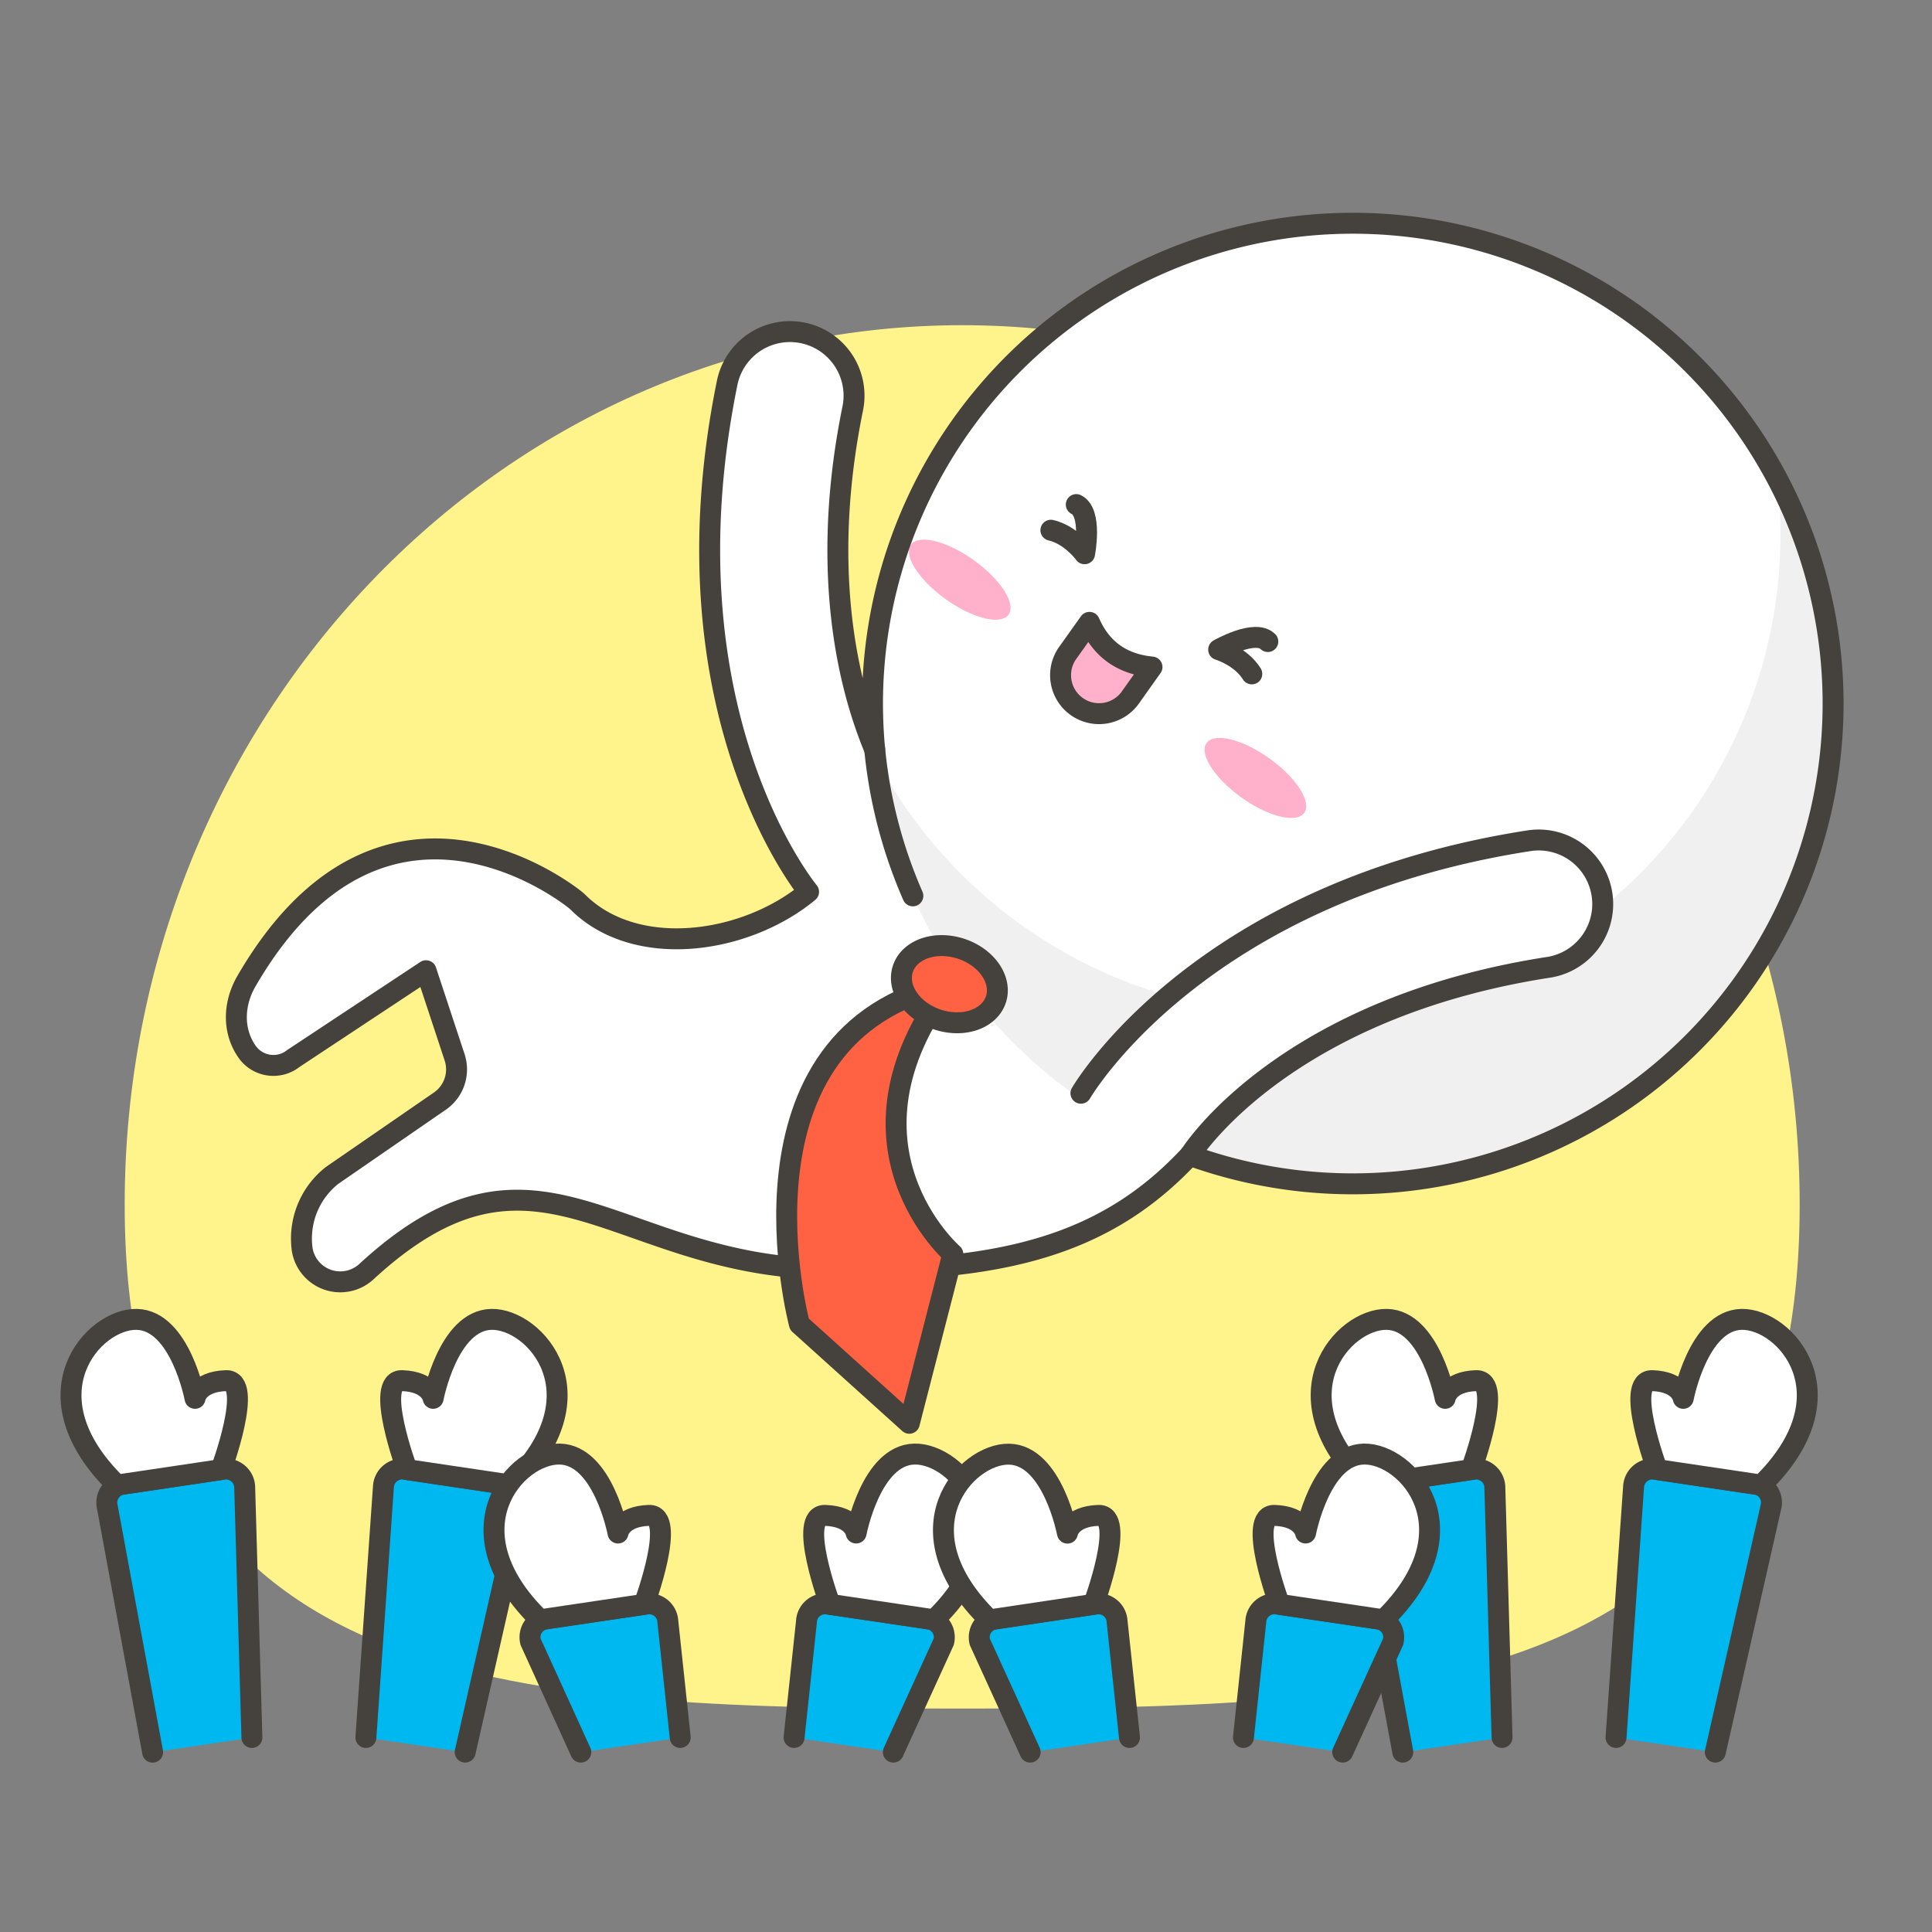 <svg xmlns="http://www.w3.org/2000/svg" version="1.1" xmlns:xlink="http://www.w3.org/1999/xlink" xmlns:svgjs="http://svgjs.com/svgjs" viewBox="0 0 48 48" width="48" height="48"><rect x="0" y="0" width="48" height="48" fill="#808080" stroke="none"/><title>Exported from Streamline App (https://app.streamlineicons.com)</title><g transform="matrix(0.13,0,0,0.13,0,0)"><path d="M343.94,230.25c0,92.84-71.66,96.28-160,96.28S23.83,323.09,23.83,230.25,95.49,62.15,183.89,62.15,343.94,137.41,343.94,230.25Z" fill="#fff48c"></path><path d="M88.9,334.85l-19-2.8,3.35-47.94a3.55,3.55,0,0,1,1.31-2.55,3.59,3.59,0,0,1,2.77-.77l19.23,2.84A3.56,3.56,0,0,1,99.53,288Z" fill="#00b8f0"></path><path d="M69.93,332.05l3.35-47.94a3.55,3.55,0,0,1,1.31-2.55,3.59,3.59,0,0,1,2.77-.77l19.23,2.84A3.56,3.56,0,0,1,99.53,288L88.9,334.85" fill="#00b8f0" stroke="#45413c" stroke-linecap="round" stroke-linejoin="round" stroke-width="4"></path><path d="M77.79,280.86s-6.37-17.2-.93-17,5.92,3.38,5.92,3.38,2.82-14.91,11.13-15.09,21.49,14.43,3.78,31.67Z" fill="#ffffff" stroke="#45413c" stroke-linecap="round" stroke-linejoin="round" stroke-width="4"></path><path d="M29.17,334.85l19-2.8-1.38-47.94a3.55,3.55,0,0,0-1.31-2.55,3.59,3.59,0,0,0-2.77-.77l-19.22,2.84A3.58,3.58,0,0,0,20.51,288Z" fill="#00b8f0"></path><path d="M48.14,332.05l-1.38-47.94a3.55,3.55,0,0,0-1.31-2.55,3.59,3.59,0,0,0-2.77-.77l-19.22,2.84A3.58,3.58,0,0,0,20.51,288l8.66,46.86" fill="#00b8f0" stroke="#45413c" stroke-linecap="round" stroke-linejoin="round" stroke-width="4"></path><path d="M42.25,280.86s6.38-17.2.93-17-5.91,3.38-5.91,3.38-2.83-14.91-11.14-15.09-21.48,14.43-3.77,31.67Z" fill="#ffffff" stroke="#45413c" stroke-linecap="round" stroke-linejoin="round" stroke-width="4"></path><path d="M327.82,334.85l-19-2.8,3.35-47.94a3.55,3.55,0,0,1,1.31-2.55,3.59,3.59,0,0,1,2.77-.77l19.23,2.84a3.56,3.56,0,0,1,2.94,4.36Z" fill="#00b8f0"></path><path d="M308.85,332.05l3.35-47.94a3.55,3.55,0,0,1,1.31-2.55,3.59,3.59,0,0,1,2.77-.77l19.23,2.84a3.56,3.56,0,0,1,2.94,4.36l-10.63,46.86" fill="#00b8f0" stroke="#45413c" stroke-linecap="round" stroke-linejoin="round" stroke-width="4"></path><path d="M316.71,280.86s-6.37-17.2-.93-17,5.91,3.38,5.91,3.38,2.83-14.91,11.14-15.09,21.49,14.43,3.77,31.67Z" fill="#ffffff" stroke="#45413c" stroke-linecap="round" stroke-linejoin="round" stroke-width="4"></path><path d="M268.09,334.85l19-2.8-1.38-47.94a3.55,3.55,0,0,0-1.31-2.55,3.59,3.59,0,0,0-2.77-.77l-19.22,2.84a3.58,3.58,0,0,0-2.95,4.36Z" fill="#00b8f0"></path><path d="M287.06,332.05l-1.38-47.94a3.55,3.55,0,0,0-1.31-2.55,3.59,3.59,0,0,0-2.77-.77l-19.22,2.84a3.58,3.58,0,0,0-2.95,4.36l8.66,46.86" fill="#00b8f0" stroke="#45413c" stroke-linecap="round" stroke-linejoin="round" stroke-width="4"></path><path d="M281.17,280.86s6.38-17.2.93-17-5.91,3.38-5.91,3.38-2.83-14.91-11.14-15.09-21.48,14.43-3.77,31.67Z" fill="#ffffff" stroke="#45413c" stroke-linecap="round" stroke-linejoin="round" stroke-width="4"></path><path d="M170.73,334.85l-19-2.8,2.37-22.18a3.55,3.55,0,0,1,4.07-3.32l19.23,2.83a3.56,3.56,0,0,1,2.94,4.36Z" fill="#00b8f0"></path><path d="M151.76,332.05l2.37-22.18a3.55,3.55,0,0,1,4.07-3.32l19.23,2.83a3.56,3.56,0,0,1,2.94,4.36l-9.64,21.11" fill="#00b8f0" stroke="#45413c" stroke-linecap="round" stroke-linejoin="round" stroke-width="4"></path><path d="M158.63,306.61s-6.37-17.2-.92-17,5.91,3.37,5.91,3.37,2.82-14.91,11.14-15.09,21.48,14.43,3.77,31.68Z" fill="#ffffff" stroke="#45413c" stroke-linecap="round" stroke-linejoin="round" stroke-width="4"></path><path d="M111,334.85l19-2.8-2.37-22.18a3.55,3.55,0,0,0-4.07-3.32l-19.23,2.83a3.56,3.56,0,0,0-2.94,4.36Z" fill="#00b8f0"></path><path d="M130,332.05l-2.37-22.18a3.55,3.55,0,0,0-4.07-3.32l-19.23,2.83a3.56,3.56,0,0,0-2.94,4.36L111,334.85" fill="#00b8f0" stroke="#45413c" stroke-linecap="round" stroke-linejoin="round" stroke-width="4"></path><path d="M123.1,306.61s6.37-17.2.92-17-5.91,3.37-5.91,3.37-2.82-14.91-11.14-15.09-21.48,14.43-3.77,31.68Z" fill="#ffffff" stroke="#45413c" stroke-linecap="round" stroke-linejoin="round" stroke-width="4"></path><path d="M256.62,334.85l-19-2.8L240,309.87a3.56,3.56,0,0,1,4.08-3.32l19.23,2.83a3.56,3.56,0,0,1,2.94,4.36Z" fill="#00b8f0"></path><path d="M237.64,332.05,240,309.87a3.56,3.56,0,0,1,4.08-3.32l19.23,2.83a3.56,3.56,0,0,1,2.94,4.36l-9.64,21.11" fill="#00b8f0" stroke="#45413c" stroke-linecap="round" stroke-linejoin="round" stroke-width="4"></path><path d="M244.52,306.61s-6.37-17.2-.93-17,5.92,3.37,5.92,3.37,2.82-14.91,11.14-15.09,21.48,14.43,3.77,31.68Z" fill="#ffffff" stroke="#45413c" stroke-linecap="round" stroke-linejoin="round" stroke-width="4"></path><path d="M196.88,334.85l19-2.8-2.37-22.18a3.55,3.55,0,0,0-4.07-3.32l-19.23,2.83a3.58,3.58,0,0,0-2.95,4.36Z" fill="#00b8f0"></path><path d="M215.86,332.05l-2.37-22.18a3.55,3.55,0,0,0-4.07-3.32l-19.23,2.83a3.58,3.58,0,0,0-2.95,4.36l9.64,21.11" fill="#00b8f0" stroke="#45413c" stroke-linecap="round" stroke-linejoin="round" stroke-width="4"></path><path d="M209,306.61s6.38-17.2.93-17S204,293,204,293s-2.83-14.91-11.14-15.09-21.48,14.43-3.77,31.68Z" fill="#ffffff" stroke="#45413c" stroke-linecap="round" stroke-linejoin="round" stroke-width="4"></path><path d="M154.53,170.44c-12.14,10.06-33.17,13-44.21,1.85-.65-.65-36.9-30.23-63.25,15.27-2.44,4.23-2.66,9.38.12,13.4a6.15,6.15,0,0,0,8.89,1.32l25.34-16.76,5.46,16.54a7.36,7.36,0,0,1-2.82,8.38L63.48,224.63a15.35,15.35,0,0,0-5.72,14.2A7.37,7.37,0,0,0,70,243.05c32.33-29.81,46.89-1.77,86.6-.55,35.18,1.08,55.08-4.82,70.79-21.7h0a91.79,91.79,0,1,0-60.22-77.55c-.8-1.93-1.61-4.09-2.38-6.48-3.85-12-7.29-31.91-1.82-58.7a12.24,12.24,0,1,0-24-4.9C126.41,134.84,153.21,168.79,154.53,170.44Z" fill="#ffffff"></path><path d="M339.66,91.57a91.74,91.74,0,0,1-172.27,53.37A91.75,91.75,0,1,0,339.66,91.57Z" fill="#f0f0f0"></path><path d="M174.46,171.21a92.09,92.09,0,0,1-7.29-28" fill="none" stroke="#45413c" stroke-linecap="round" stroke-miterlimit="10" stroke-width="4"></path><path d="M227.4,220.79c.73-1.18,18.5-28.24,68.78-36a12.24,12.24,0,0,0-3.72-24.19c-62.4,9.58-84.95,46.72-85.88,48.29l-5,5.88,21.12,10.62Z" fill="#ffffff"></path><path d="M206.58,208.93c.93-1.57,23.48-38.71,85.88-48.29a12.24,12.24,0,0,1,3.72,24.19c-50.28,7.72-68.05,34.78-68.78,36" fill="none" stroke="#45413c" stroke-linecap="round" stroke-linejoin="round" stroke-width="4"></path><path d="M215.89,133.49a7.35,7.35,0,0,1-11.95-8.55l4.27-6c2.35,5.37,6.45,8,11.95,8.54Z" fill="#ffb0ca" stroke="#45413c" stroke-linecap="round" stroke-linejoin="round" stroke-width="4"></path><path d="M178.830 110.780 A4.59 11.47 0 1 0 188.010 110.780 A4.59 11.47 0 1 0 178.830 110.780 Z" fill="#ffb0ca" transform="rotate(-54.43 183.427 110.779)"></path><path d="M235.330 148.670 A4.59 11.47 0 1 0 244.510 148.670 A4.59 11.47 0 1 0 235.330 148.670 Z" fill="#ffb0ca" transform="rotate(-54.43 239.933 148.665)"></path><path d="M205.69,96.43c3.12,1.53,1.59,9.4,1.59,9.4s-2.56-3.59-6.44-4.5" fill="none" stroke="#45413c" stroke-linecap="round" stroke-linejoin="round" stroke-width="4"></path><path d="M242.3,122.61c-2.45-2.45-9.4,1.54-9.4,1.54s4.23,1.26,6.34,4.64" fill="none" stroke="#45413c" stroke-linecap="round" stroke-linejoin="round" stroke-width="4"></path><path d="M154.53,170.44c-12.14,10.06-33.17,13-44.21,1.85-.65-.65-36.9-30.23-63.25,15.27-2.44,4.23-2.66,9.38.12,13.4a6.15,6.15,0,0,0,8.89,1.32l25.34-16.76,5.46,16.54a7.36,7.36,0,0,1-2.82,8.38L63.48,224.63a15.35,15.35,0,0,0-5.72,14.2A7.37,7.37,0,0,0,70,243.05c32.33-29.81,46.89-1.77,86.6-.55,35.18,1.08,55.08-4.82,70.79-21.7h0a91.79,91.79,0,1,0-60.22-77.55c-.8-1.93-1.61-4.09-2.38-6.48-3.85-12-7.29-31.91-1.82-58.7a12.24,12.24,0,1,0-24-4.9C126.41,134.84,153.21,168.79,154.53,170.44Z" fill="none" stroke="#45413c" stroke-linejoin="round" stroke-width="4"></path><path d="M181.44,188.07c-43.48,9.52-28.66,65-28.66,65l21,18.94,8.32-32.34S158.15,218.86,181.44,188.07Z" fill="#ff6242" stroke="#45413c" stroke-linecap="round" stroke-linejoin="round" stroke-width="4"></path><path d="M174.300 188.070 A7.13 9.36 0 1 0 188.560 188.070 A7.13 9.36 0 1 0 174.300 188.070 Z" fill="#ff6242" stroke="#45413c" stroke-linecap="round" stroke-linejoin="round" stroke-width="4" transform="rotate(-71.87 181.448 188.074)"></path></g></svg>